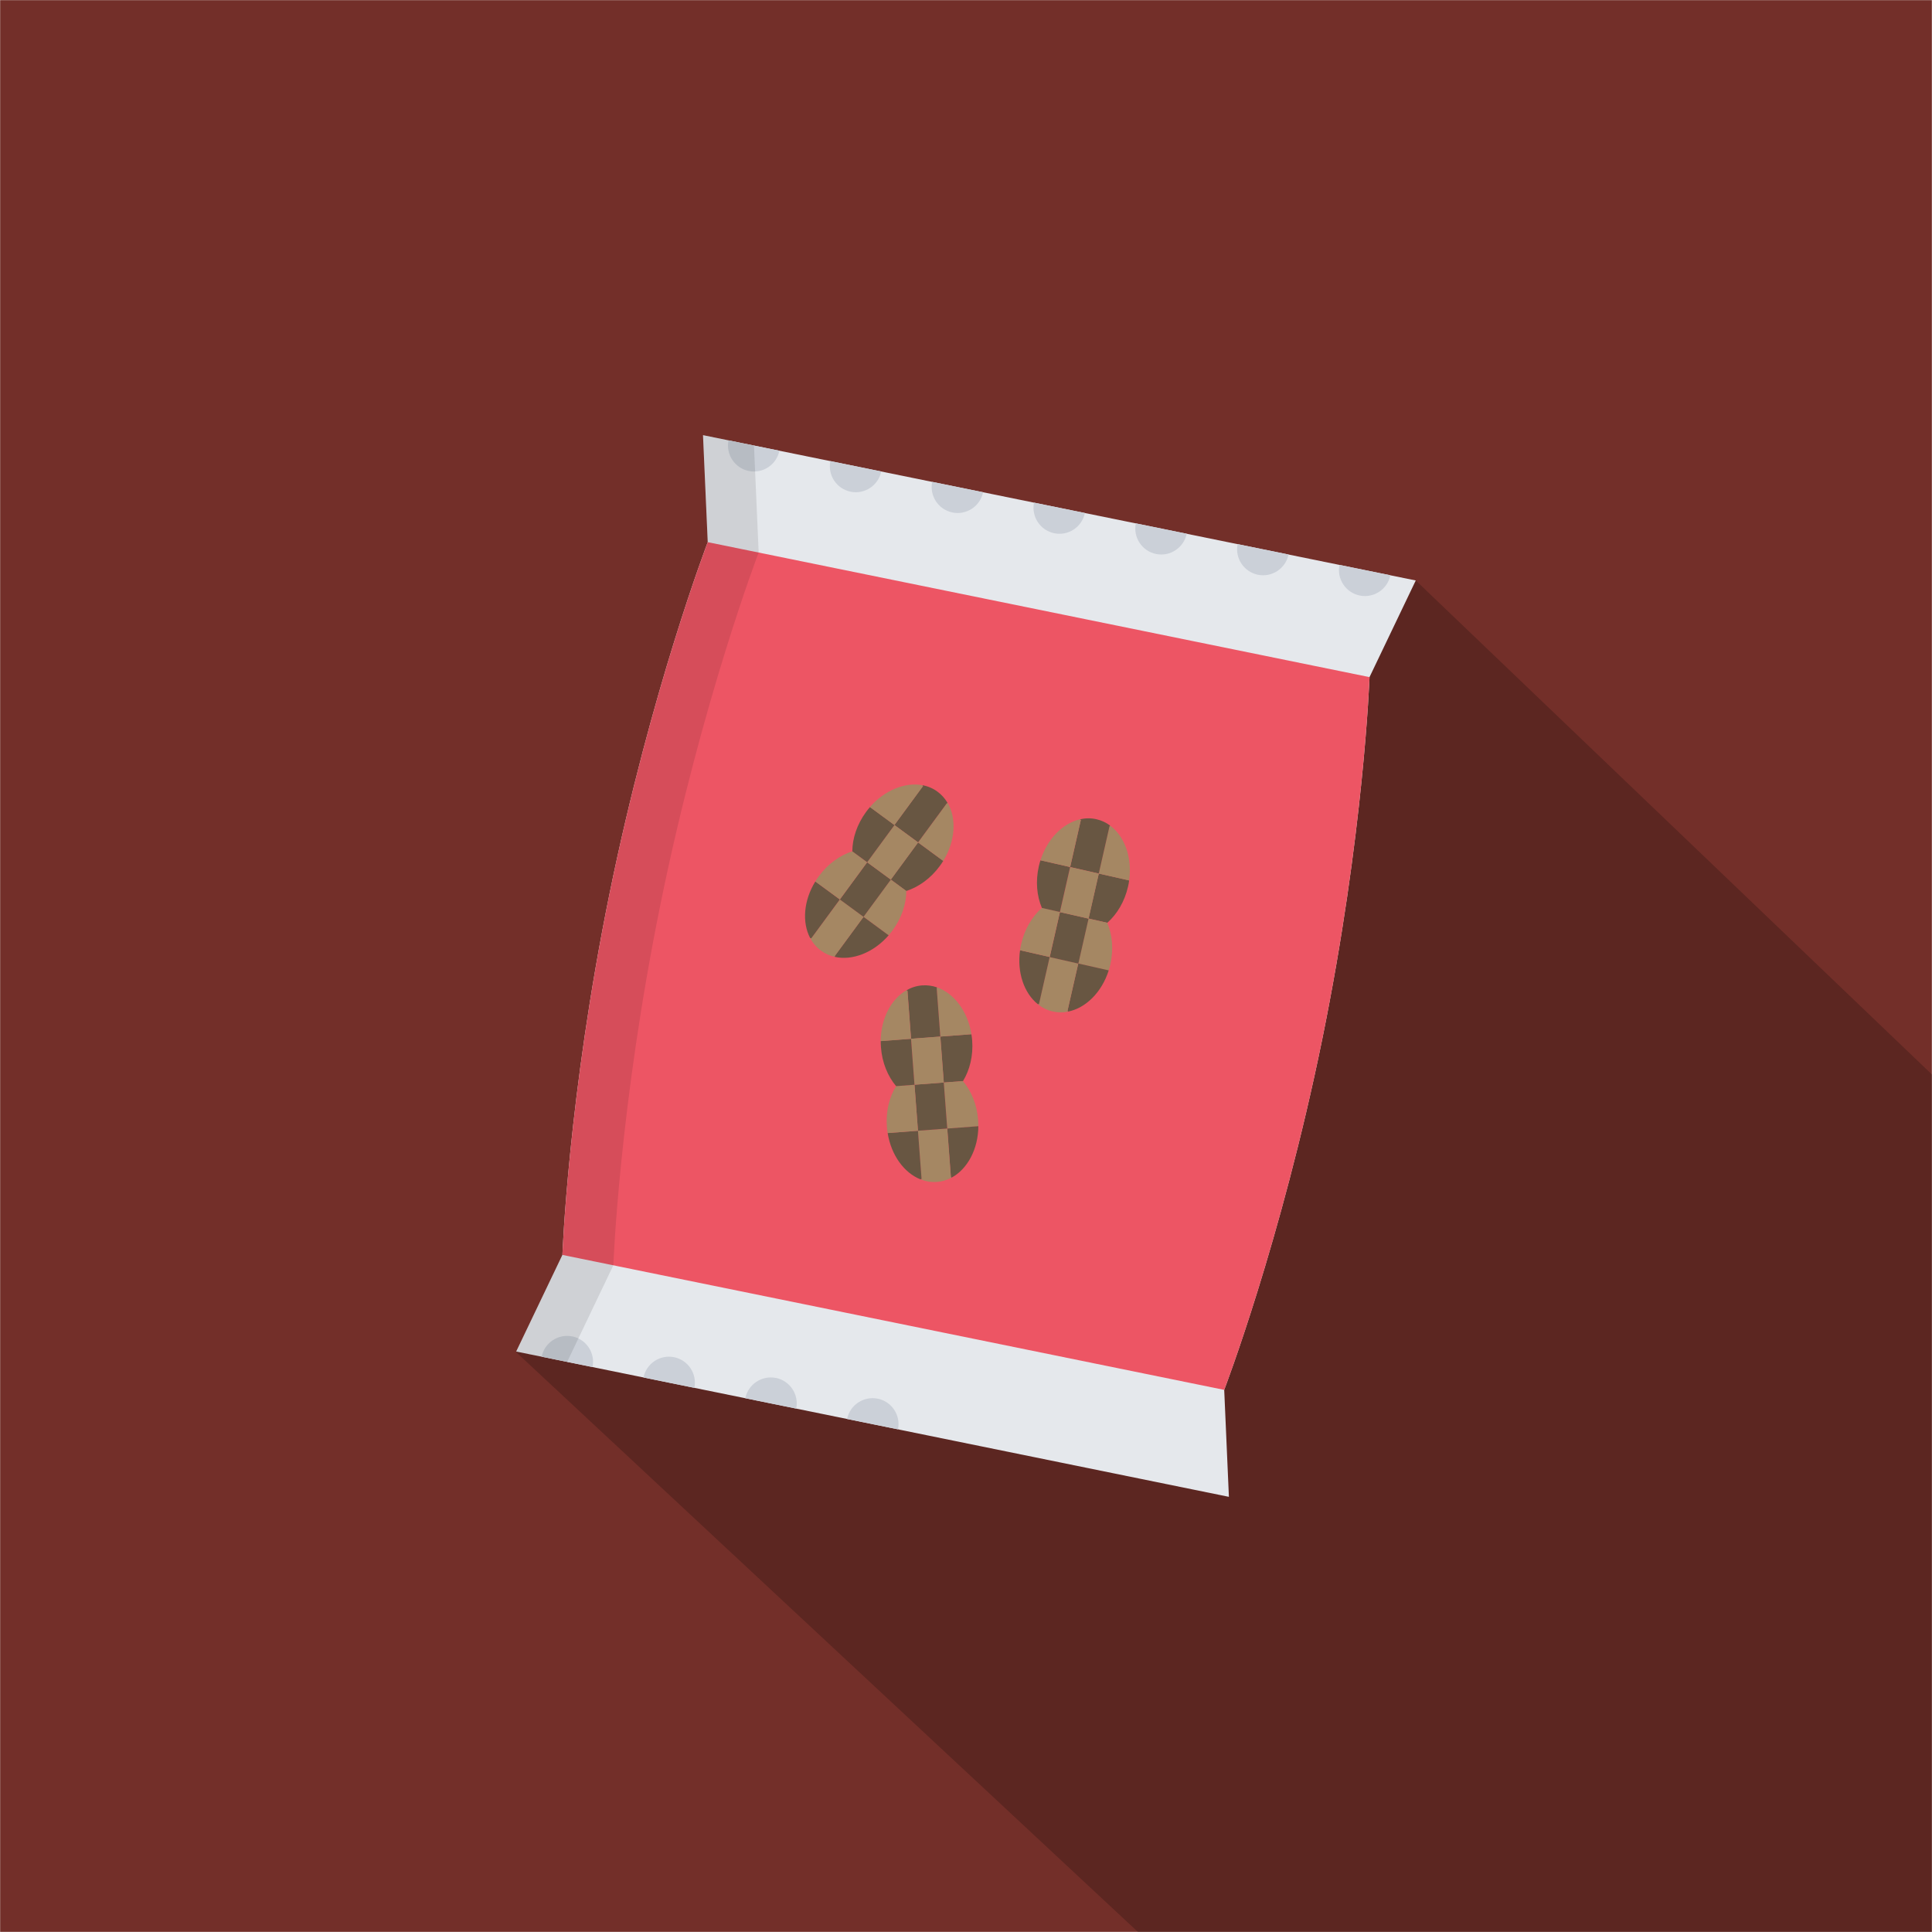 <?xml version="1.0" encoding="UTF-8"?><svg id="a" xmlns="http://www.w3.org/2000/svg" width="412.01" height="412.01" viewBox="0 0 412.01 412.01"><defs><style>.b{opacity:.1;}.c{fill:#ed5564;}.d{fill:#e5e8ec;}.e{fill:#685642;}.f{fill:#a58763;}.g{fill:#cbd0d8;}.h{fill:#732f29;}.i{fill:#010101;isolation:isolate;opacity:.2;}</style></defs><rect class="h" x=".03" y=".03" width="411.95" height="411.95"/><polygon class="i" points="301.92 123.79 604.41 413.31 430.31 586.97 110.09 288.37 301.92 123.79"/><path class="d" d="m262.08,319.21l-152-30.99,9.86-20.61s1.21-33.68,10.06-77.1c8.86-43.43,20.93-74.89,20.93-74.89l-1.01-22.82,152,30.99-9.86,20.6s-1.21,33.68-10.06,77.11c-8.85,43.42-20.93,74.89-20.93,74.89l1,22.82Z"/><path class="c" d="m119.94,267.61s1.21-33.68,10.06-77.1c8.86-43.43,20.93-74.89,20.93-74.89l141.13,28.78s-1.21,33.68-10.06,77.11c-8.85,43.42-20.93,74.89-20.93,74.89l-141.13-28.78Z"/><path class="g" d="m187.19,298.28c-3-.61-5.93,1.33-6.54,4.32l10.85,2.21c.61-3-1.32-5.93-4.32-6.54Z"/><path class="g" d="m165.48,293.86c-3-.61-5.93,1.33-6.54,4.32l10.86,2.21c.61-3-1.33-5.93-4.32-6.54Z"/><path class="g" d="m143.76,289.43c-3-.61-5.92,1.33-6.53,4.33l10.85,2.21c.61-3-1.33-5.93-4.32-6.54Z"/><path class="g" d="m122.05,285c-3-.61-5.93,1.33-6.54,4.32l10.85,2.21c.61-3-1.32-5.93-4.32-6.54Z"/><path class="g" d="m181.39,104.86c3,.61,5.93-1.33,6.54-4.32l-10.85-2.21c-.61,2.99,1.32,5.92,4.32,6.53Z"/><path class="g" d="m203.11,109.29c3,.61,5.93-1.33,6.54-4.32l-10.86-2.21c-.61,2.99,1.33,5.92,4.33,6.53Z"/><path class="g" d="m224.83,113.72c3,.61,5.92-1.33,6.53-4.32l-10.85-2.21c-.61,2.99,1.33,5.92,4.33,6.53Z"/><path class="g" d="m246.53,118.14c3,.61,5.93-1.33,6.54-4.32l-10.85-2.21c-.61,2.99,1.32,5.92,4.32,6.53Z"/><path class="g" d="m268.25,122.57c3,.61,5.93-1.33,6.54-4.32l-10.86-2.21c-.61,2.99,1.33,5.92,4.33,6.53Z"/><path class="g" d="m289.97,127c3,.61,5.92-1.33,6.53-4.32l-10.85-2.21c-.61,2.99,1.33,5.92,4.32,6.53Z"/><path class="g" d="m159.68,100.44c3,.61,5.92-1.33,6.53-4.32l-10.85-2.21c-.61,2.99,1.33,5.92,4.32,6.53Z"/><g class="b"><path d="m140.87,192.72c8.86-43.43,20.92-74.9,20.92-74.9l-1-22.81-10.86-2.21,1.01,22.82s-12.07,31.46-20.93,74.89c-8.85,43.42-10.06,77.1-10.06,77.1l-9.86,20.61,10.86,2.21,9.85-20.61s1.22-33.68,10.07-77.1Z"/></g><path class="e" d="m201.15,183.59c-.23.38-.48.75-.75,1.11-1.94,2.65-4.51,4.46-7.13,5.31l-3.31-2.43,5.82-7.93,5.36,3.94Z"/><path class="f" d="m190.35,198.4c-.27.37-.55.71-.84,1.05l-5.36-3.94,5.82-7.93,3.31,2.43c-.02,2.75-.99,5.74-2.93,8.39Z"/><path class="f" d="m201.15,183.59l-5.36-3.94,6.09-8.29.21-.14c1.94,3.33,1.65,8.16-.93,12.37Z"/><path class="e" d="m184.15,195.52l5.36,3.94c-3.24,3.72-7.76,5.45-11.52,4.59l.07-.24,6.09-8.29h0Z"/><path class="e" d="m202.08,171.22l-.21.14-6.09,8.29-5.05-3.71,6.09-8.29-.15-.21c1.18.21,2.29.67,3.27,1.4.88.65,1.59,1.46,2.13,2.38Z"/><path class="f" d="m178.06,203.81l-.07.24c-1.04-.24-2.03-.67-2.91-1.32-.98-.72-1.76-1.65-2.31-2.71l.25.08,6.09-8.29,5.05,3.71-6.09,8.29h0Z"/><rect class="e" x="179.62" y="186.57" width="9.84" height="6.26" transform="translate(-77.59 226.17) rotate(-53.71)"/><rect class="f" x="185.44" y="178.64" width="9.84" height="6.26" transform="translate(-68.82 227.62) rotate(-53.71)"/><path class="e" d="m179.1,191.81l-6.09,8.29-.25-.08c-1.74-3.31-1.39-7.97,1.11-12.04l5.23,3.84Z"/><path class="f" d="m184.92,183.88l-5.82,7.93-5.23-3.84c.23-.38.48-.75.75-1.11,1.94-2.65,4.51-4.46,7.13-5.31l3.17,2.33Z"/><path class="e" d="m190.75,175.95l-5.82,7.93-3.17-2.33c.02-2.75.99-5.74,2.93-8.39.27-.37.55-.71.84-1.05l5.23,3.84h0Z"/><path class="f" d="m196.83,167.66l-6.09,8.29-5.23-3.84c3.14-3.6,7.48-5.33,11.16-4.67l.15.21Z"/><path class="e" d="m207.16,220.55c.07.44.12.88.16,1.33.25,3.27-.52,6.32-1.96,8.67l-4.09.31-.74-9.81,6.63-.5Z"/><path class="f" d="m208.59,238.83c.03.45.05.9.05,1.34l-6.63.5-.74-9.81,4.09-.31c1.77,2.11,2.99,5,3.23,8.28Z"/><path class="f" d="m207.16,220.55l-6.63.5-.77-10.26.06-.24c3.64,1.27,6.57,5.12,7.34,10Z"/><path class="e" d="m202.01,240.67l6.63-.5c-.04,4.93-2.35,9.19-5.76,10.99l-.1-.23-.77-10.26h0Z"/><path class="e" d="m199.82,210.56l-.06.24.77,10.26-6.24.47-.77-10.26-.26-.06c1.03-.6,2.18-.98,3.39-1.07,1.09-.08,2.16.07,3.17.42Z"/><path class="f" d="m202.78,250.93l.1.23c-.95.5-1.98.81-3.07.89-1.22.09-2.4-.11-3.52-.55l.24-.1-.77-10.26,6.24-.47.77,10.26h0Z"/><rect class="e" x="195.38" y="231.08" width="6.26" height="9.84" transform="translate(-17.17 15.58) rotate(-4.31)"/><rect class="f" x="194.65" y="221.27" width="6.26" height="9.84" transform="translate(-16.44 15.5) rotate(-4.31)"/><path class="e" d="m195.76,241.14l.77,10.26-.24.1c-3.48-1.38-6.24-5.15-6.99-9.87l6.47-.49Z"/><path class="f" d="m195.02,231.33l.74,9.81-6.47.49c-.07-.44-.12-.88-.16-1.33-.25-3.27.52-6.32,1.96-8.67l3.92-.3Z"/><path class="e" d="m194.28,221.52l.74,9.81-3.92.3c-1.77-2.11-2.99-5-3.23-8.28-.03-.45-.05-.9-.05-1.34l6.47-.49h0Z"/><path class="f" d="m193.51,211.27l.77,10.26-6.47.49c.04-4.78,2.2-8.92,5.44-10.81l.26.06Z"/><path class="e" d="m240.8,187.76c-.06.44-.14.88-.24,1.32-.73,3.2-2.36,5.89-4.42,7.71l-4-.91,2.18-9.59,6.49,1.47Z"/><path class="f" d="m236.79,205.65c-.1.44-.22.87-.35,1.3l-6.49-1.47,2.18-9.59,4,.91c1.08,2.53,1.38,5.66.66,8.86Z"/><path class="f" d="m240.8,187.76l-6.49-1.47,2.28-10.03.13-.21c3.11,2.28,4.77,6.83,4.07,11.72Z"/><path class="e" d="m229.95,205.47l6.49,1.47c-1.49,4.71-4.95,8.09-8.74,8.8l-.03-.25,2.28-10.03h0Z"/><path class="e" d="m236.73,176.05l-.13.21-2.28,10.03-6.1-1.39,2.28-10.03-.23-.14c1.17-.27,2.37-.3,3.56-.02,1.07.24,2.04.7,2.9,1.34Z"/><path class="f" d="m227.67,215.5l.03.25c-1.05.2-2.13.19-3.2-.05-1.19-.27-2.27-.81-3.2-1.56l.26-.02,2.28-10.03,6.1,1.39-2.28,10.03h0Z"/><rect class="e" x="223.07" y="196.85" width="9.84" height="6.26" transform="translate(-17.55 377.98) rotate(-77.19)"/><rect class="f" x="225.25" y="187.26" width="9.84" height="6.26" transform="translate(-6.5 372.64) rotate(-77.19)"/><path class="e" d="m223.85,204.09l-2.28,10.03-.26.02c-2.92-2.35-4.45-6.76-3.78-11.49l6.32,1.44Z"/><path class="f" d="m226.03,194.49l-2.18,9.59-6.32-1.44c.06-.44.14-.88.24-1.32.73-3.2,2.36-5.89,4.42-7.71l3.84.87Z"/><path class="e" d="m228.21,184.9l-2.18,9.59-3.84-.87c-1.08-2.53-1.38-5.66-.66-8.86.1-.44.22-.87.35-1.3l6.32,1.44h0Z"/><path class="f" d="m230.49,174.87l-2.28,10.03-6.32-1.44c1.44-4.55,4.73-7.87,8.38-8.73l.23.14Z"/></svg>